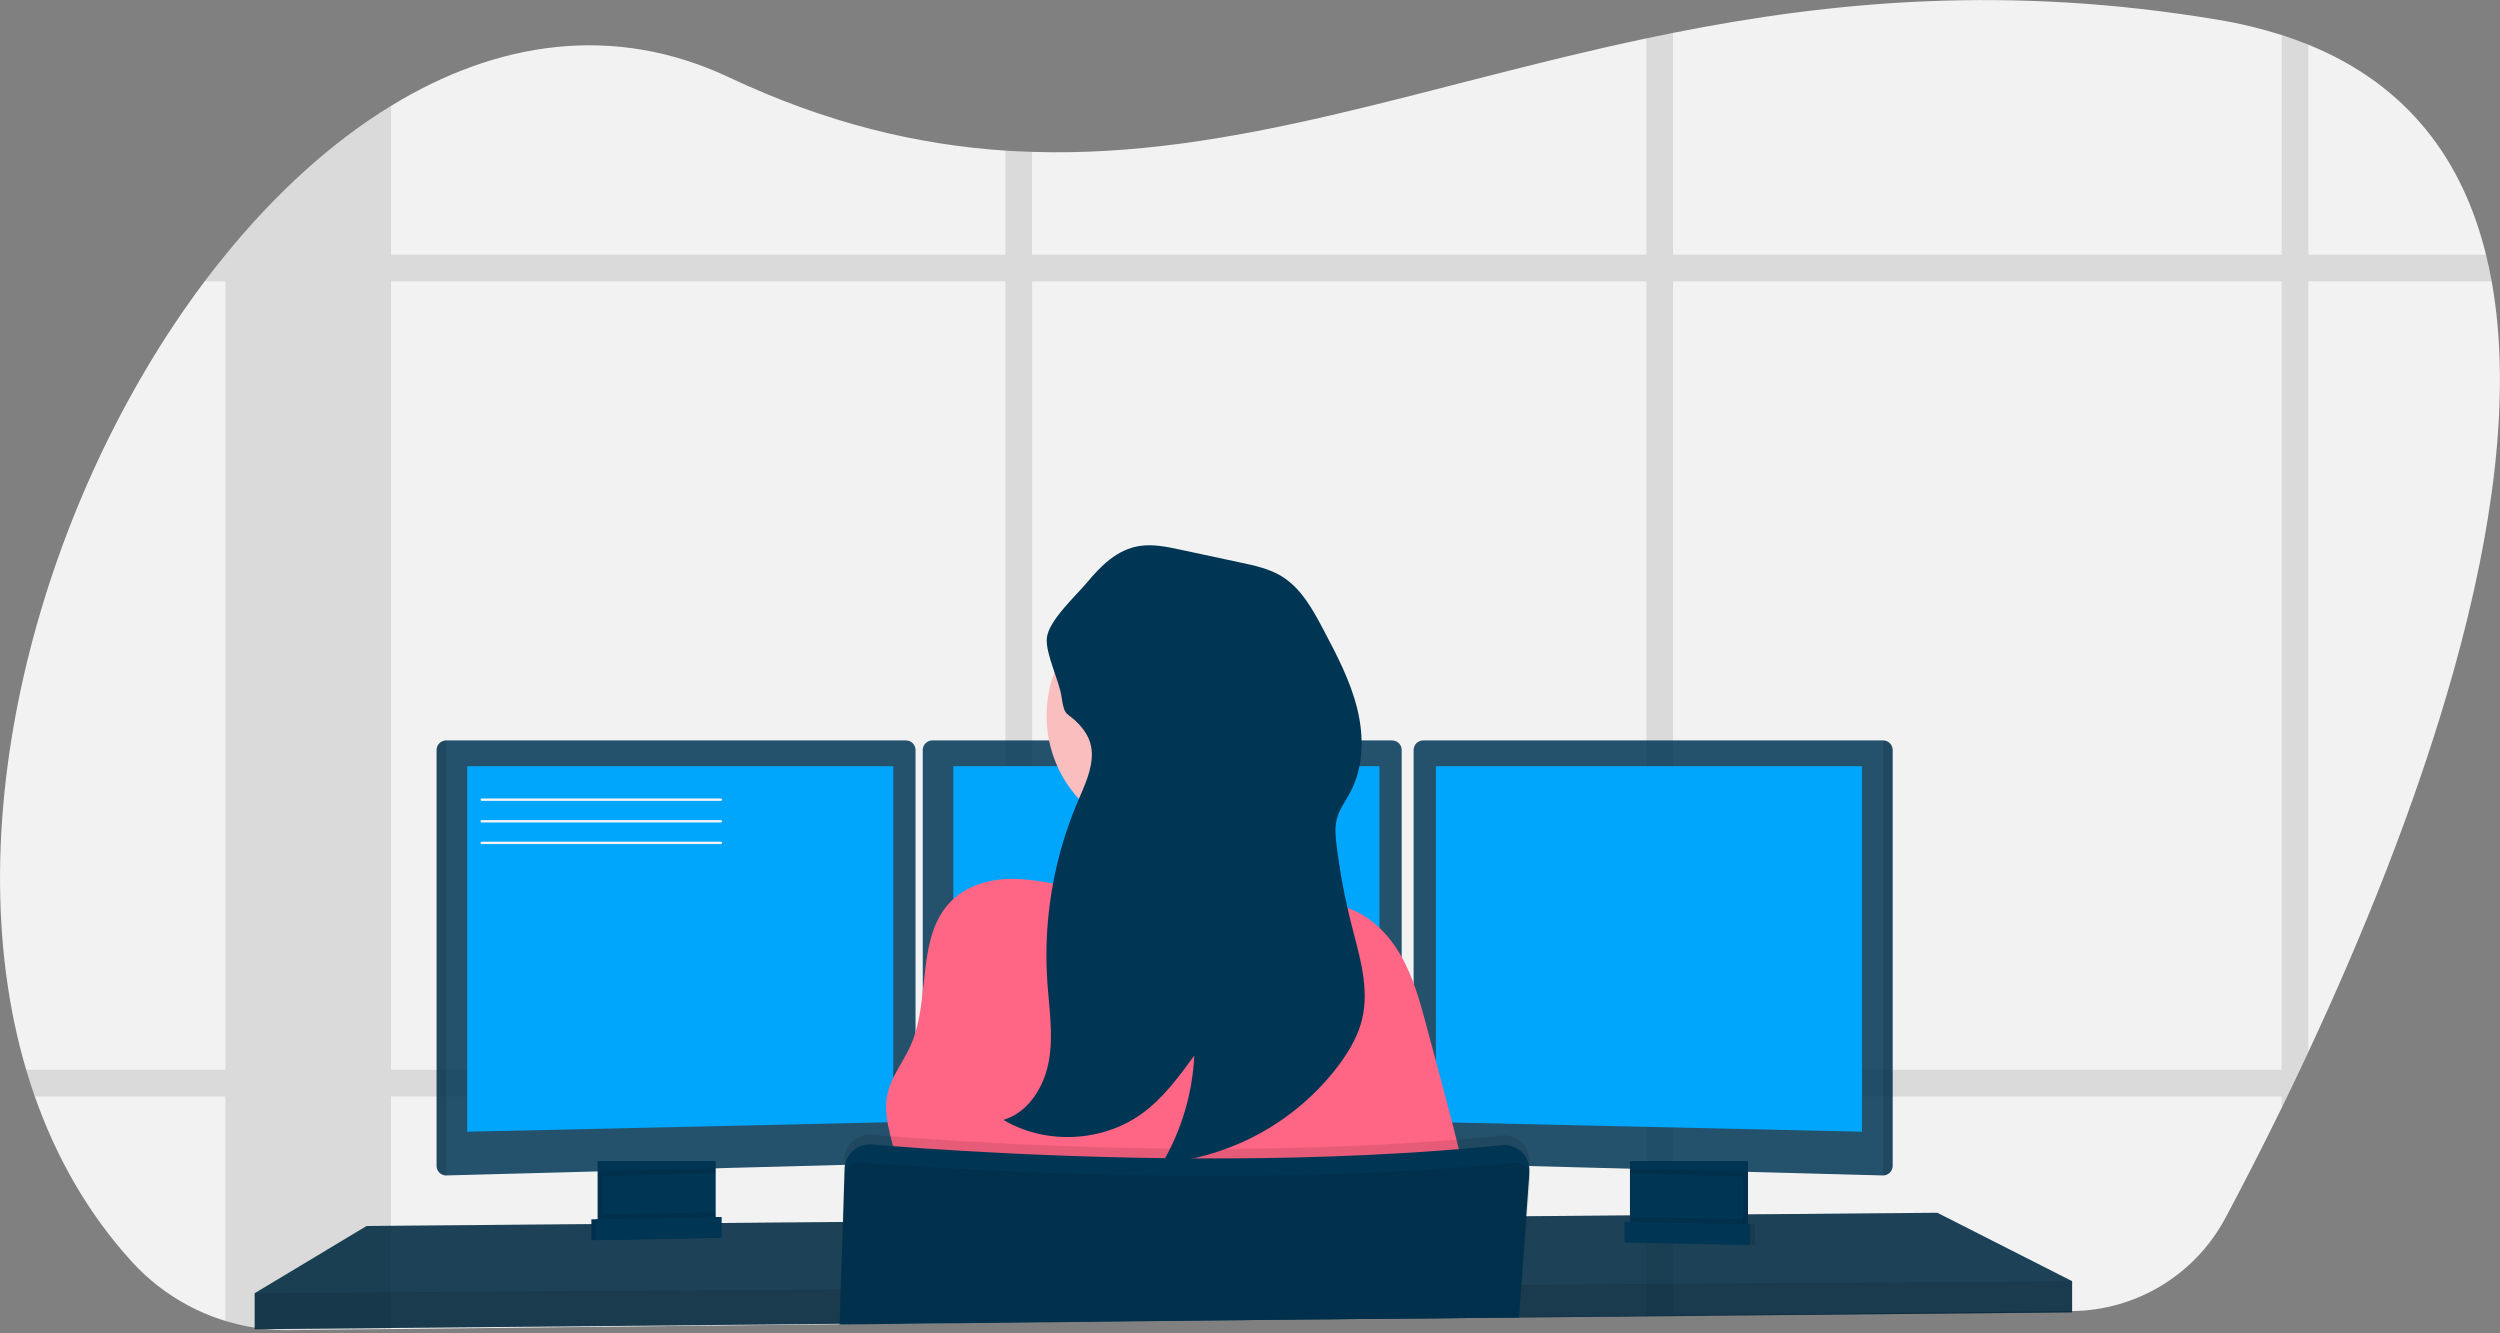 <svg width="360" height="192" viewBox="0 0 360 192" fill="none" xmlns="http://www.w3.org/2000/svg">
<rect x="0" y="0" width="360" height="192" fill="#808080" stroke="none"/>
<g clip-path="url(#clip0)">
<path d="M332.398 151.496C331.997 152.36 331.597 153.213 331.199 154.054C330.576 155.361 329.962 156.642 329.356 157.899C329.086 158.455 328.817 159.001 328.554 159.548C325.581 165.622 322.805 170.994 320.447 175.412C318.307 179.416 315.131 182.77 311.25 185.124C307.368 187.478 302.926 188.745 298.387 188.792L245.959 189.362H245.406L240.912 189.41L237.067 189.452L225.278 189.58H224.801L218.8 189.646H218.616L181.625 190.047L148.606 190.392L144.765 190.434L120.91 190.693H120.883L105.412 190.859H105.246L56.327 191.388L41.693 191.547C40.447 191.561 39.201 191.499 37.963 191.36V191.36C37.541 191.312 37.119 191.257 36.701 191.191C29.876 190.137 23.618 186.777 18.969 181.67C12.674 174.745 8.093 166.666 5.016 157.899C4.572 156.633 4.157 155.352 3.772 154.054C-6.88 118.048 6.105 71.594 29.476 40.508C30.455 39.208 31.451 37.94 32.463 36.705L32.487 36.677C39.674 27.854 47.733 20.484 56.317 15.243C71.528 5.94 88.382 3.319 104.959 11.129C118.985 17.739 132.08 20.847 144.775 21.69C146.058 21.773 147.34 21.835 148.616 21.873C177.736 22.79 205.026 12.297 237.074 5.525C238.35 5.255 239.629 4.989 240.919 4.736C263.781 0.187 289.142 -2.212 319.302 2.832C322.436 3.343 325.528 4.083 328.554 5.044C329.884 5.473 331.165 5.934 332.398 6.427C346.794 12.283 354.645 23.104 357.981 36.663C358.297 37.922 358.57 39.202 358.8 40.504C364.716 73.119 347.392 119.382 332.398 151.496Z" fill="#F2F2F2"/>
<path opacity="0.1" d="M171.827 154.054C171.688 155.347 171.472 156.631 171.181 157.898H203.574V154.054H171.827ZM144.775 175.768L148.616 175.737V166.24C147.299 166.182 146.016 166.123 144.775 166.061V175.768ZM64.251 154.054V157.898H132.876V154.054H64.251ZM357.998 36.677H332.415V6.43C331.182 5.93 329.901 5.469 328.571 5.047V36.677H240.919V4.726C239.629 4.978 238.35 5.244 237.074 5.514V36.677H148.616V21.863C147.34 21.825 146.058 21.763 144.775 21.68V36.677H56.317V15.242C47.733 20.483 39.674 27.854 32.487 36.677H32.463V36.705C31.449 37.949 30.453 39.217 29.476 40.507H32.463V154.054H3.768C4.151 155.351 4.566 156.633 5.013 157.898H32.459V190.264C33.84 190.686 35.25 191.009 36.677 191.229C37.095 191.294 37.517 191.35 37.939 191.398C39.177 191.537 40.423 191.599 41.669 191.585L56.303 191.426V157.891H144.775V190.461L148.616 190.42V157.898H237.074V189.483L240.919 189.441V157.898H328.554V159.547C328.817 159.001 329.086 158.455 329.356 157.898C329.962 156.642 330.576 155.361 331.199 154.054C331.597 153.215 331.997 152.362 332.398 151.496V40.521H358.818C358.585 39.21 358.312 37.928 357.998 36.677ZM56.317 154.054V40.507H144.775V154.054H56.317ZM148.623 154.054V40.507H237.074V154.054H148.623ZM328.561 154.054H240.919V40.507H328.554L328.561 154.054Z" fill="black"/>
<path d="M298.383 184.491V188.985L245.862 189.469L245.302 189.48L225.34 189.663L224.863 189.67L218.796 189.722H218.616L181.632 190.064L120.921 190.627H120.869L105.433 190.773L105.267 190.776L36.677 191.405V186.22L52.804 176.54L85.163 176.27L85.855 176.266L86.083 176.263L86.775 176.253L102.311 176.125L103.006 176.121L103.227 176.118L103.918 176.114L108.9 176.073L109.032 176.069L121.322 175.966H121.422L217.323 175.157L219.671 175.139H219.906L221.697 175.122L234.713 175.015L235.404 175.005L236.044 174.998H236.376L240.424 174.967L241.226 174.956L242.301 174.949L245.672 174.918L251.02 174.873L251.712 174.866L252.915 174.859H253.139L278.968 174.638L298.383 184.491Z" fill="#003554" fill-opacity="0.85"/>
<path opacity="0.2" d="M298.383 184.491V188.985L245.862 189.469L245.302 189.48L225.34 189.663L224.863 189.67L218.796 189.722H218.616L181.632 190.064L120.921 190.627H120.869L105.433 190.773L105.267 190.776L36.677 191.405V186.22L52.804 176.54L85.163 176.27L85.855 176.266L86.083 176.263L86.775 176.253L102.311 176.125L103.006 176.121L103.227 176.118L103.918 176.114L108.9 176.073L109.032 176.069L121.322 175.966H121.422L217.323 175.157L219.671 175.139H219.906L221.697 175.122L234.713 175.015L235.404 175.005L236.044 174.998H236.376L240.424 174.967L241.226 174.956L242.301 174.949L245.672 174.918L251.02 174.873L251.712 174.866L252.915 174.859H253.139L278.968 174.638L298.383 184.491Z" fill="black"/>
<path d="M102.366 167.208V175.675C102.366 176.076 102.253 176.469 102.039 176.808C101.824 177.147 101.518 177.418 101.156 177.59C100.887 177.721 100.592 177.792 100.292 177.798L88.227 178.054C87.904 178.061 87.585 177.994 87.293 177.856C86.924 177.688 86.612 177.416 86.393 177.075C86.174 176.733 86.058 176.336 86.059 175.931V167.208H102.366Z" fill="#003554"/>
<path opacity="0.1" d="M102.366 167.208V175.675C102.366 176.076 102.253 176.469 102.039 176.808C101.824 177.147 101.518 177.418 101.156 177.59C100.887 177.721 100.592 177.792 100.292 177.798L88.227 178.054C87.904 178.061 87.585 177.994 87.293 177.856C86.924 177.688 86.612 177.416 86.393 177.075C86.174 176.733 86.058 176.336 86.059 175.931V167.208H102.366Z" fill="black"/>
<path d="M103.058 167.208V175.675C103.058 176.076 102.944 176.469 102.73 176.808C102.516 177.147 102.21 177.418 101.848 177.59C101.578 177.721 101.283 177.792 100.983 177.798L88.918 178.054C88.596 178.061 88.276 177.994 87.984 177.856C87.616 177.688 87.304 177.416 87.085 177.075C86.866 176.733 86.75 176.336 86.75 175.931V167.208H103.058Z" fill="#003554"/>
<path d="M251.712 167.205H235.404V178.095H251.712V167.205Z" fill="#003554"/>
<path opacity="0.1" d="M251.712 167.205H235.404V178.095H251.712V167.205Z" fill="black"/>
<path d="M251.02 167.205H234.713V178.095H251.02V167.205Z" fill="#003554"/>
<path opacity="0.1" d="M103.054 167.205V168.923L86.747 169.359V167.205H103.054Z" fill="black"/>
<path d="M131.838 107.987V166.137C131.834 166.492 131.694 166.831 131.446 167.086C131.198 167.34 130.862 167.489 130.507 167.502L64.251 169.265H64.234C63.873 169.261 63.528 169.116 63.273 168.86C63.018 168.605 62.873 168.261 62.868 167.9V107.987C62.873 107.627 63.018 107.282 63.273 107.027C63.528 106.772 63.873 106.626 64.234 106.622H130.473C130.834 106.626 131.178 106.772 131.434 107.027C131.689 107.282 131.834 107.627 131.838 107.987V107.987Z" fill="#003554" fill-opacity="0.85"/>
<path opacity="0.1" d="M64.251 106.622V169.265H64.234C63.873 169.261 63.528 169.116 63.273 168.86C63.018 168.605 62.873 168.261 62.868 167.9V107.987C62.873 107.627 63.018 107.282 63.273 107.027C63.528 106.772 63.873 106.626 64.234 106.622H64.251Z" fill="black"/>
<path d="M67.273 110.335H128.637V161.587L67.273 162.97V110.335Z" fill="#00A6FB"/>
<path opacity="0.1" d="M251.02 167.205V169.421L234.713 168.986V167.205H251.02Z" fill="black"/>
<path d="M272.544 107.987V167.9C272.54 168.264 272.392 168.611 272.133 168.866C271.875 169.122 271.525 169.265 271.162 169.265V169.265L204.891 167.502C204.537 167.489 204.201 167.34 203.953 167.086C203.705 166.831 203.565 166.492 203.56 166.137V107.987C203.565 107.627 203.71 107.282 203.965 107.027C204.221 106.772 204.565 106.626 204.926 106.622H271.165C271.528 106.623 271.877 106.766 272.135 107.022C272.393 107.277 272.54 107.624 272.544 107.987V107.987Z" fill="#003554" fill-opacity="0.85"/>
<path opacity="0.1" d="M272.544 107.987V167.9C272.54 168.264 272.392 168.611 272.133 168.866C271.875 169.122 271.525 169.265 271.162 169.265V169.265V106.622C271.525 106.622 271.875 106.765 272.133 107.021C272.392 107.276 272.54 107.624 272.544 107.987Z" fill="black"/>
<path d="M268.133 110.335H206.769V161.587L268.133 162.97V110.335Z" fill="#00A6FB"/>
<path d="M201.846 107.987V166.137C201.842 166.492 201.701 166.831 201.453 167.086C201.206 167.34 200.869 167.489 200.515 167.502L134.258 169.265C133.895 169.265 133.546 169.122 133.287 168.866C133.028 168.611 132.88 168.264 132.876 167.9V107.987C132.88 107.627 133.025 107.282 133.281 107.027C133.536 106.772 133.88 106.626 134.241 106.622H200.48C200.841 106.626 201.186 106.772 201.441 107.027C201.696 107.282 201.841 107.627 201.846 107.987V107.987Z" fill="#003554" fill-opacity="0.85"/>
<path d="M137.28 110.335H198.644V161.587L137.28 162.97V110.335Z" fill="#00A6FB"/>
<path opacity="0.1" d="M298.383 184.491V188.985L245.862 189.469L245.302 189.479L225.34 189.663L224.863 189.67L218.796 189.721H218.616L181.632 190.064L120.921 190.627H120.869L105.433 190.772L105.267 190.776L36.677 191.405V186.219L106.688 185.759H106.854L121.024 185.663H121.09L218.955 185.016H219.055L219.114 185.013H219.277L220.933 185.002H221.437L247.19 184.83L248.711 184.823L249.05 184.819L298.383 184.491Z" fill="black"/>
<path d="M168.453 120.82C178.254 120.82 186.199 112.876 186.199 103.075C186.199 93.274 178.254 85.329 168.453 85.329C158.653 85.329 150.708 93.274 150.708 103.075C150.708 112.876 158.653 120.82 168.453 120.82Z" fill="#FBBEBE"/>
<path d="M186.202 130.39C186.202 130.39 151.803 134.538 155.088 130.39C156.277 128.889 156.605 124.443 156.54 119.379C156.519 117.84 156.464 116.246 156.384 114.66C156.004 107.054 155.088 99.621 155.088 99.621C155.088 99.621 185.165 85.447 181.708 96.683C180.325 101.222 180.778 107.597 181.829 113.581C182.137 115.327 182.493 117.038 182.866 118.663C183.777 122.626 184.891 126.54 186.202 130.39V130.39Z" fill="#FBBEBE"/>
<path d="M174.977 128.983C178.956 128.247 183.17 126.909 186.914 128.451C187.9 128.855 188.805 129.446 189.815 129.785C190.824 130.124 191.931 130.207 192.982 130.445C196.674 131.282 199.668 134.093 201.59 137.36C203.512 140.627 204.508 144.322 205.483 147.98L207.868 156.91C209.942 164.671 212.017 172.498 212.497 180.522C183.618 182.175 154.674 182.34 125.778 181.016C127.659 177.442 129.581 173.649 129.422 169.608C129.263 165.566 126.936 161.58 127.776 157.598C128.312 155.06 130.048 152.969 131.109 150.607C134.134 143.859 131.78 134.777 137.097 129.64C139.489 127.33 142.974 126.456 146.303 126.566C150.549 126.708 154.894 128.032 159.095 128.679C164.474 129.495 169.556 129.979 174.977 128.983Z" fill="#FF6584"/>
<path opacity="0.1" d="M220.231 167.416L220.196 167.91V167.945L220.138 168.74L219.678 175.139L219.121 182.849L218.962 185.02L218.616 189.666V189.725L181.625 190.071L120.921 190.728V191.018H120.872V190.728V190.631L121.028 185.666L121.325 175.966L121.581 167.741L121.605 166.922C121.62 166.427 121.736 165.941 121.946 165.493C122.155 165.044 122.453 164.643 122.823 164.314C123.192 163.985 123.625 163.735 124.095 163.579C124.564 163.423 125.06 163.364 125.553 163.406C127.185 163.544 129.304 163.713 131.838 163.893L132.876 163.969C147.51 164.986 174.555 166.299 201.846 164.661C202.42 164.63 202.997 164.595 203.574 164.554C207.806 164.287 212.034 163.945 216.221 163.516C216.75 163.461 217.285 163.522 217.788 163.696C218.291 163.869 218.75 164.151 219.132 164.521C219.514 164.892 219.811 165.341 220.001 165.838C220.191 166.335 220.269 166.868 220.231 167.399V167.416Z" fill="black"/>
<path d="M120.91 191.018V190.727L181.625 190.067L218.616 189.721H218.72V189.663L219.066 185.016L219.214 182.942L219.781 175.125L220.227 168.937V168.785C220.248 168.5 220.235 168.213 220.189 167.931C220.191 167.92 220.191 167.908 220.189 167.896C220.094 167.313 219.857 166.762 219.498 166.292C219.117 165.804 218.619 165.421 218.049 165.179C217.479 164.937 216.857 164.844 216.241 164.909C212.055 165.338 207.827 165.68 203.595 165.947C203.018 165.988 202.44 166.023 201.867 166.054C174.576 167.675 147.53 166.361 132.896 165.362L131.859 165.286C129.325 165.106 127.206 164.941 125.574 164.799C124.676 164.723 123.783 164.983 123.065 165.527C122.347 166.072 121.857 166.863 121.688 167.748C121.653 167.935 121.633 168.124 121.626 168.315L121.391 175.976L121.069 185.68L120.917 190.644V190.741V191.032L120.91 191.018Z" fill="#003554"/>
<path opacity="0.1" d="M220.335 169.84L219.909 175.139L219.277 183.039L219.118 185.016L218.772 189.445L218.751 189.666V189.725L218.699 190.237L218.737 189.725H218.637L181.646 190.071L120.921 190.728V190.631L121.09 185.666L121.436 175.966L121.657 169.518C121.668 169.151 121.77 168.793 121.955 168.476C122.14 168.159 122.401 167.893 122.715 167.703C123.106 167.463 123.564 167.354 124.022 167.392C124.748 167.451 125.64 167.52 126.68 167.596C128.371 167.72 130.456 167.865 132.882 168.018C137.377 168.301 143.015 168.605 149.477 168.854C167.454 169.546 191.723 169.777 214.775 167.758C215.813 167.668 216.884 167.568 217.932 167.468C218.346 167.427 218.764 167.506 219.135 167.696C219.24 167.748 219.34 167.811 219.432 167.883C219.733 168.101 219.972 168.394 220.124 168.733C220.159 168.801 220.188 168.871 220.21 168.944C220.314 169.231 220.356 169.536 220.335 169.84V169.84Z" fill="black"/>
<path opacity="0.1" d="M103.058 174.572V175.675C103.058 176.076 102.944 176.469 102.73 176.808C102.516 177.147 102.21 177.418 101.848 177.59L87.984 177.857C87.616 177.688 87.304 177.416 87.085 177.075C86.866 176.733 86.75 176.336 86.75 175.931V174.894L103.058 174.572Z" fill="black"/>
<path d="M103.227 178.24L85.163 178.586V175.589L103.227 175.243V178.24Z" fill="#003554"/>
<path opacity="0.1" d="M103.227 178.24L85.163 178.586V175.589L103.227 175.243V178.24Z" fill="black"/>
<path d="M103.918 178.24L85.855 178.586V175.589L103.918 175.243V178.24Z" fill="#003554"/>
<path opacity="0.1" d="M234.817 175.264V176.367C234.816 176.768 234.93 177.16 235.144 177.499C235.358 177.838 235.664 178.11 236.027 178.282L249.89 178.548C250.258 178.379 250.571 178.108 250.789 177.766C251.008 177.425 251.124 177.028 251.124 176.622V175.585L234.817 175.264Z" fill="black"/>
<path opacity="0.1" d="M234.644 178.932L252.707 179.277V176.28L234.644 175.934V178.932Z" fill="black"/>
<path d="M233.952 178.932L252.016 179.277V176.28L233.952 175.934V178.932Z" fill="#003554"/>
<path d="M157.228 108.513C157.255 110.933 156.135 113.215 155.185 115.451C151.723 123.599 150.224 132.446 150.808 141.28C151.06 145.083 151.7 148.885 151.06 152.654C150.421 156.422 148.146 160.18 144.492 161.262C150.552 164.875 158.756 164.495 164.46 160.342C167.499 158.13 169.763 155.043 171.979 152.007C171.716 157.46 170.137 162.768 167.378 167.478C172.366 167.036 177.206 165.552 181.583 163.121C185.961 160.69 189.78 157.367 192.791 153.366C194.281 151.357 195.578 149.152 196.152 146.718C197.22 142.224 195.73 137.553 194.593 133.062C193.642 129.308 192.93 125.497 192.46 121.654C192.311 120.423 192.19 119.157 192.494 117.954C192.84 116.547 193.763 115.358 194.444 114.075C196.38 110.432 196.425 106.02 195.433 102.017C194.441 98.013 192.498 94.321 190.572 90.674C189.03 87.749 187.357 84.69 184.536 82.972C182.773 81.9 180.733 81.454 178.7 81.022L169.929 79.144C168.011 78.733 166.037 78.322 164.097 78.622C160.823 79.134 158.517 81.499 156.491 83.926C154.905 85.813 151.026 89.357 150.753 91.829C150.504 94.107 152.516 97.924 152.858 100.326C153.307 103.438 153.625 102.401 155.382 104.309C156.491 105.491 157.207 106.857 157.228 108.513Z" fill="#003554"/>
<path d="M103.804 115.327H69.371C69.325 115.327 69.281 115.309 69.249 115.277C69.216 115.244 69.198 115.2 69.198 115.154C69.198 115.108 69.216 115.064 69.249 115.032C69.281 115 69.325 114.981 69.371 114.981H103.804C103.85 114.981 103.894 115 103.927 115.032C103.959 115.064 103.977 115.108 103.977 115.154C103.977 115.2 103.959 115.244 103.927 115.277C103.894 115.309 103.85 115.327 103.804 115.327Z" fill="#F2F2F2"/>
<path d="M103.804 118.438H69.371C69.325 118.438 69.281 118.42 69.249 118.388C69.216 118.355 69.198 118.311 69.198 118.266C69.198 118.22 69.216 118.176 69.249 118.143C69.281 118.111 69.325 118.093 69.371 118.093H103.804C103.85 118.093 103.894 118.111 103.927 118.143C103.959 118.176 103.977 118.22 103.977 118.266C103.977 118.311 103.959 118.355 103.927 118.388C103.894 118.42 103.85 118.438 103.804 118.438Z" fill="#F2F2F2"/>
<path d="M103.804 121.55H69.371C69.325 121.55 69.281 121.532 69.249 121.499C69.216 121.467 69.198 121.423 69.198 121.377C69.198 121.331 69.216 121.287 69.249 121.255C69.281 121.223 69.325 121.204 69.371 121.204H103.804C103.85 121.204 103.894 121.223 103.927 121.255C103.959 121.287 103.977 121.331 103.977 121.377C103.977 121.423 103.959 121.467 103.927 121.499C103.894 121.532 103.85 121.55 103.804 121.55Z" fill="#F2F2F2"/>
</g>
<defs>
<clipPath id="clip0">
<rect width="360" height="191.585" fill="white"/>
</clipPath>
</defs>
</svg>
